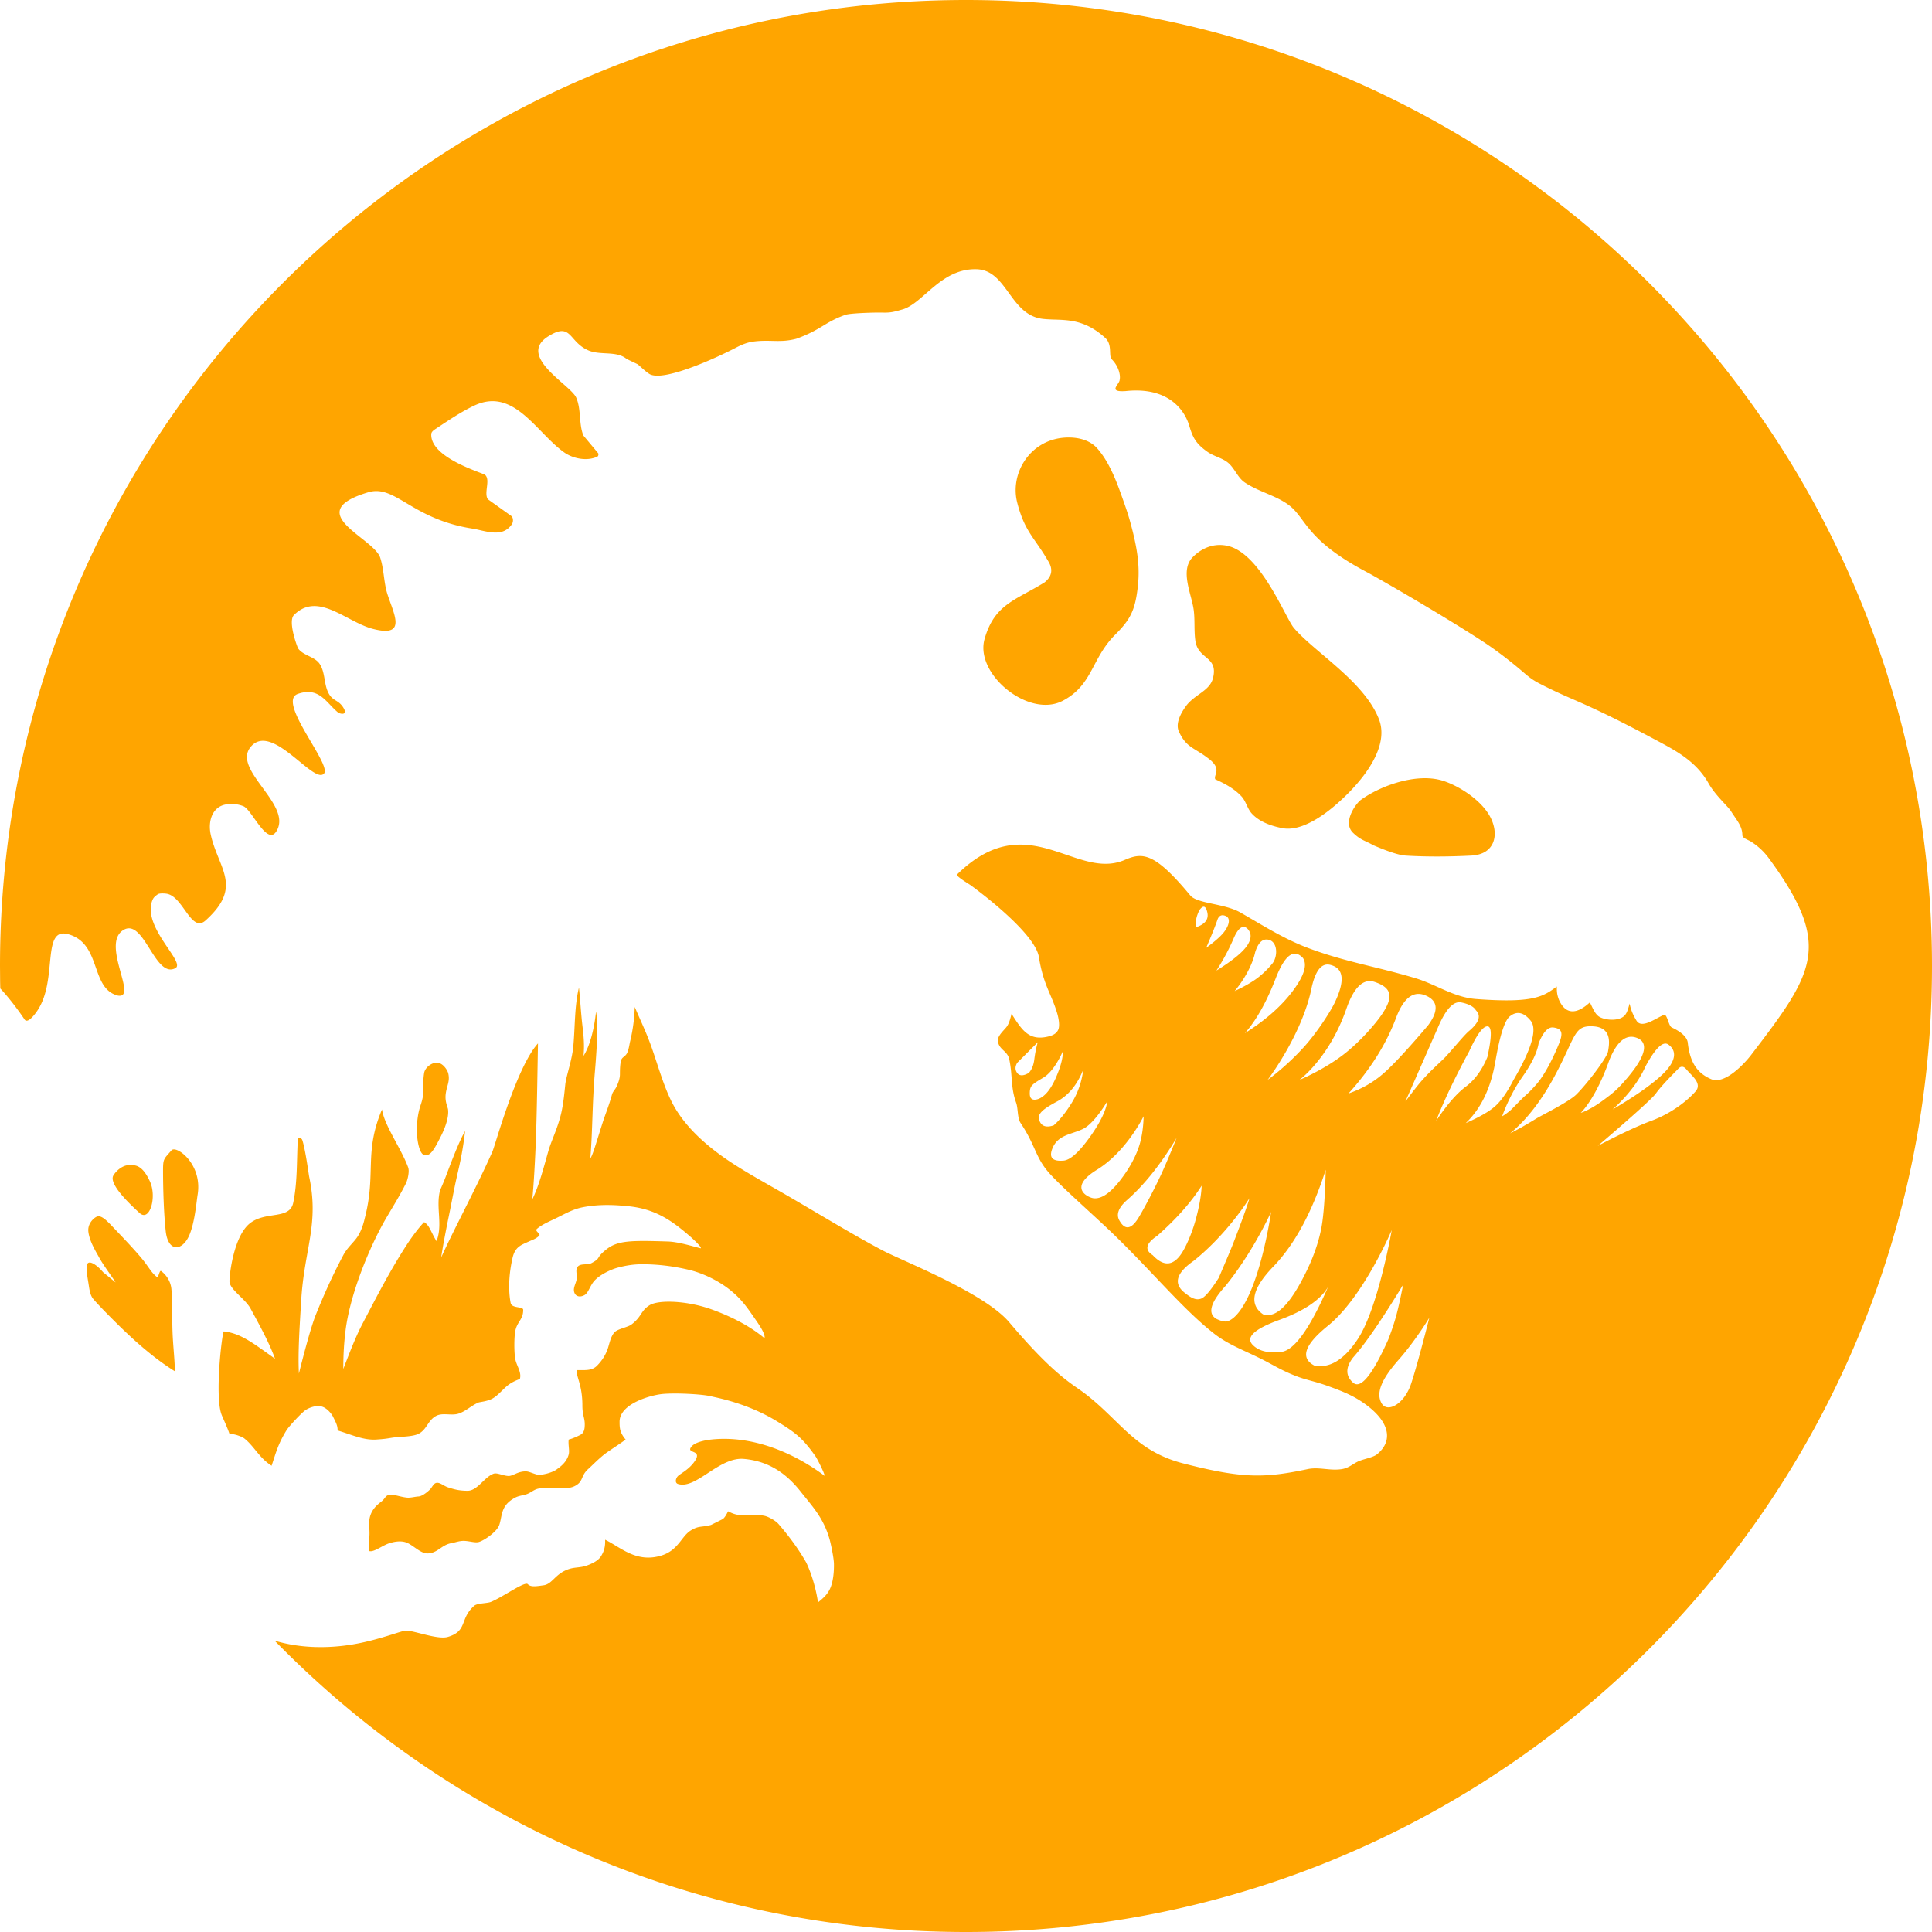 <svg xmlns="http://www.w3.org/2000/svg" viewBox="0 0 848.588 848.588"><path fill="orange" fill-rule="evenodd" d="M424.294 0c234.331 0 424.294 189.963 424.294 424.294S658.625 848.588 424.294 848.588c-119.037 0-226.625-49.02-303.678-127.974 11.354 3.422 23.468 3.447 34.178 1.68 11.59-1.912 21.736-6.146 23.596-6.099 3.904.099 13.904 4.099 18.33 2.78 8.803-2.626 5.062-7.96 11.574-13.681.674-.593 2.09-.845 3.546-1.035l.671-.084c1.228-.15 2.406-.285 3.108-.574 1.777-.73 4.01-1.981 6.247-3.279l.958-.557.61-.356c3.95-2.306 7.585-4.407 8.36-3.615 1.311 1.34 3.5 1 7 .5s4.865-4.361 9.5-6.5c3.548-1.637 5.5-1 9-2 3.292-1.14 5.459-2.473 6.5-4 2.188-3.21 2-6 2-7.5 1.556.75 3.11 1.691 4.713 2.66l.603.363c5.251 3.16 11.079 6.383 19.184 3.977 7.604-2.257 9-8.5 13-11 3.692-2.308 4.71-1.348 9-2.5l5-2.5c1-.5 2-2.5 2.5-3.5 1 .5 2.29 1.176 4 1.5 1.893.359 3.635.323 5.36.25l1.292-.056c1.723-.07 3.462-.087 5.348.306 1.81.377 4.908 2.154 6.118 3.55 4.49 5.18 8.629 10.725 12.044 16.668.035.061.088.16.156.296l.09.18c.921 1.873 3.756 8.4 5.092 17.306 2.5-2 4.344-3.66 5.5-6.5 1.238-3.044 1.57-7.214 1.5-10.5-.054-2.506-1.297-8.594-2-11-2.71-9.274-7.539-14.208-12.5-20.5-6.337-8.037-14-13.5-25-14.5-4.921-.447-9.642 2.207-14.073 5.054l-.736.476-.816.532-.325.213-.645.421c-4.503 2.935-8.672 5.47-12.405 4.304-1.515-.473-1-2.5 0-3.5s4.46-2.614 7-6c2.373-3.164 1.131-3.964-.133-4.527l-.169-.074-.205-.09c-.983-.427-1.754-.838-.493-2.31 1.647-1.92 6.08-2.732 8.5-3 17.832-1.965 36 5.5 50 16-.5-2-3.466-7.74-4-8.5-5.804-8.252-8.991-10.583-17-15.5-13.092-8.035-26.518-10.379-29-11-4-1-16.105-1.572-21.5-1-5.082.541-18.664 4.243-18.664 12.2 0 2.856.164 4.8 2.664 7.8-2 1.5-4.853 3.338-8 5.5-3.154 2.168-6.59 5.783-8.5 7.5-3.38 3.043-1.903 5.528-6 7.5-3.746 1.805-9.722.232-15.5 1-2.171.29-3.553 1.847-5.5 2.5-1.642.552-3.365.64-5 1.5-4.414 2.324-5.428 5.162-6.053 8.007l-.096.449-.092.449c-.046.224-.09.448-.137.672l-.094.446c-.144.668-.307 1.33-.528 1.978-1.024 3.006-6.652 6.86-9 7.5-1.657.452-4.12-.447-6.5-.5-2.054-.046-4.036.758-5.5 1-4.383.725-6.058 4.43-10.5 4.504-3.378.049-6.722-4.185-10-5.004-2.242-.56-4.681-.14-6.881.568-2.89.93-6.62 3.932-8.62 3.432-.5-1-.042-5 0-7.5.056-3.178-.578-5.593.5-8.5 1.177-3.17 3.451-4.737 5-6 1.098-.895 1.513-2.139 2.5-2.5 2.254-.824 5.063.657 8.5 1 1.584.158 3.36-.413 5-.5 1.355-.072 3.27-1.363 5-3 .328-.31.607-.707.88-1.111l.235-.347c.51-.745 1.046-1.433 1.886-1.542 1.516-.197 3.117 1.387 5 2 3.297 1.074 5.204 1.458 8.5 1.5 2.425.031 4.398-1.772 6.368-3.655l.514-.492c1.459-1.393 2.938-2.747 4.618-3.353 1.514-.547 4.057.863 6.5 1 1.239.07 3-1 4.5-1.5s2.597-.552 3.5-.5c1.326.076 4.234 1.561 5.5 1.5 2.904-.14 6.418-1.345 7.834-2.474.821-.656 4.208-2.736 5.166-6.526.442-1.749-.33-4.358 0-6.5 2-.5 4-1.5 5-2s1.85-1.453 2-3.5c.294-4.027-1-4.5-1-9.5 0-9-2.693-12.418-2.5-15.5.727 0 1.413.01 2.062.013h.637c2.604-.016 4.595-.262 6.3-2.013 2.172-2.23 3.543-4.468 4.5-7 .86-2.274 1.222-5.345 3-7.5.659-.797 2.119-1.364 3.622-1.886l.694-.239c1.267-.433 2.482-.855 3.185-1.375 4.648-3.445 4-6 8-8.5s16.5-2 27.038 1.75c8.287 2.95 16.962 7.25 23.462 12.75.5-2-2.765-6.48-4.5-9-3.564-5.177-6.054-8.622-11-12.5-4.85-3.802-11.508-7.06-17.5-8.5-6.869-1.651-13.936-2.537-21-2.5-3.669.02-6.955.554-10.5 1.5-2.753.734-7.354 2.79-10 5.5-2.09 2.14-2.76 5.471-4.5 6.5-1.687.997-3.762.92-4.5-1-.77-2.003.647-3.883 1-6 .313-1.875-.768-4.084.5-5.5 1.308-1.46 4.27-.578 6-1.5 4.493-2.393 1.5-2 6.5-6s11-4 27-3.5c4.623.144 10.5 2 14.5 3 .306-.307-.967-1.723-2.413-3.13l-.323-.312-.35-.331a62.283 62.283 0 0 0-1.914-1.727c-7.572-6.529-14.905-11.86-27-13-3.34-.315-11.552-1.21-20 .5-4.123.834-7.479 2.759-11 4.5-3.276 1.62-6.78 3.013-9 5-1.076.962 1.932 2.088 1 3-1.417 1.386-3.149 1.871-4.5 2.5-3.417 1.59-6.055 2.268-7.19 7.29-2.31 10.21-1.31 17.21-.81 19.71s5.482 1.438 5.5 3c.05 4.409-2.731 5.158-3.5 9.5-.502 2.835-.5 9.164 0 12 .186 1.055.586 2.077.997 3.086l.246.605c.693 1.708 1.3 3.39.822 5.148-.05.19-2.495.755-5.065 2.66-2.249 1.669-4.463 4.606-7 6-2.293 1.262-5.5 1.473-6.156 1.75-3.088 1.306-5.595 3.876-8.792 4.885-3.12.986-6.877-.555-9.769.977-3.723 1.973-4.013 6.006-7.783 7.889-2.384 1.19-7.349 1.238-10 1.5-.827.082-1.427.17-1.99.26l-.28.047-.13.021-.261.044c-1.186.199-2.545.413-5.84.628-5.49.358-10.5-2-17-4 0-2-.5-3-2-6-.697-1.396-2.701-3.888-5-4.5-2.638-.703-5.636.628-7 1.5-1.757 1.124-7.415 7.217-8.5 9-3.72 6.124-4.5 9.5-6.5 15.5-2.932-1.867-4.898-4.167-6.761-6.434l-.696-.848c-1.389-1.69-2.781-3.327-4.542-4.718-.854-.674-4-2-6.5-2-1-3-2.941-7.01-3.5-8.5-3-8 .127-35.284 1-36.5 4.5.5 8.21 2.265 12.5 5 2.364 1.507 6.5 4.5 10 7-2.5-7-7.081-15.286-10.748-22.036-.946-1.742-2.639-3.458-4.32-5.117l-.53-.521c-2.287-2.253-4.402-4.39-4.402-6.326 0-3.5 2-20 9-25.5s17.409-1.419 19-9c1.886-8.986 1.5-18.5 2-27.5.083-1.5 1.625-1.102 2 0 .515 1.513 1.06 4.168 1.544 6.887l.186 1.065.054.316.105.628c.59 3.541 1.031 6.732 1.11 7.104 4.5 21-2.166 31.774-3.5 54.5-.581 9.92-1.5 22.5-1 32 .793-3.167 1.784-7.04 2.83-10.904l.333-1.22c1.501-5.477 3.085-10.786 4.338-13.876 2.227-5.493 6.199-15.105 12-26 1.911-3.59 4.818-5.737 6.5-8.5 2.011-3.304 2.734-6.961 3-8 5-19.5-.5-28.5 7.5-47.5.596 4.17 3.475 9.458 6.353 14.818l.616 1.15c1.741 3.256 3.422 6.512 4.53 9.532.609 1.655-.17 5.341-1 7-3.5 7-7.678 13.254-10.5 18.5-7.245 13.473-14.224 31.885-16 46-.665 5.294-1 10.5-1 17 2.576-6.64 5.196-13.692 8.5-20 6.414-12.241 12.349-23.866 20-35.5 1.873-2.847 5-7 7-9 2.5 1.5 3 4.5 5.445 8.346 1.43-3.662 1.328-7.345 1.113-11.065l-.07-1.175c-.199-3.335-.367-6.7.513-10.106 1.065-2.396 1.898-4.396 2.5-6l.2-.534.402-1.067.404-1.066.405-1.063c2.565-6.71 5.155-13.046 7.089-16.27-1 8.5-2.116 13.49-3.5 19.5-1.404 6.093-2.682 13.383-3.99 19.497-1.522 7.55-2.526 13.052-3.01 16.503l-.001-.002.338-.74c1.935-4.237 4.31-9.072 6.865-14.197l.453-.908.966-1.934c1.46-2.918 2.961-5.91 4.458-8.921l.997-2.01c2.986-6.038 5.915-12.109 8.424-17.788 1.302-2.947 10.5-37 20-47.5-.232 12.777-.5 32.5-1 44.5-.305 7.321-.873 18.04-1.5 24 3-6 5.291-14.993 7-21 1.392-4.896 3.758-9.212 5.5-16 1.129-4.4 1.607-9.764 2-13.5.374-3.556 2.923-10.574 3.5-16.5.815-8.367.5-18 2.5-26 .5 4.5.913 11.553 1.5 16.5.502 4.237 1 8.5.5 13.5 3.5-5.5 5-14.5 5.5-19.5.902 4.96.49 14.067-.249 23.44l-.098 1.223-.101 1.225-.052.612c-1.181 13.888-1 26-2 38 1.099-1.465 2.47-6.547 5.5-16 1.105-3.449 2.713-7.259 4-12 .387-1.424 1.4-2.183 2-3.5.73-1.603 1.5-3.5 1.5-5.5s.046-4.261.5-6c.38-1.457 1.708-1.635 2.5-3 .852-1.47 1.168-4.12 1.5-5.5a73.554 73.554 0 0 0 2-15c2.763 6.51 5.103 11.164 7.5 18 3.074 8.767 5.74 18.652 10 26 4.844 8.356 12.45 15.586 21.5 22 8.301 5.883 19.09 11.626 30 18 1.845 1.078 3.696 2.165 5.547 3.254l2.22 1.307c11.463 6.756 22.79 13.48 32.233 18.439 8.878 4.663 44.5 18.5 55.5 31.5 18.938 22.382 26.825 26.607 32.462 30.721l.346.255.171.127.349.264.172.133c15.5 12 21.996 25.102 43 30.5 25.873 6.65 35.5 6.5 54.5 2.5 5.107-1.075 9.68.8 15 0 3.178-.478 5.014-2.43 7.5-3.5.819-.353 1.832-.658 2.876-.964l.787-.23c1.706-.502 3.385-1.036 4.337-1.806 7.38-5.97 5.764-14.746-6.5-23-4.798-3.229-9.5-5-15-7s-9.085-2.571-13-4c-6.962-2.54-11.02-5.279-16.5-8-7.744-3.846-14.47-6.289-20.5-11-13.228-10.334-25.987-25.852-43-42.5-3.603-3.526-7.708-7.31-11.808-11.078l-1.535-1.411c-5.624-5.17-11.116-10.243-15.157-14.511-7.19-7.594-6.5-12.5-13.5-23-1.513-2.27-1.055-6.378-2-9-2.459-6.82-1.484-11.911-3-19-.825-3.857-4.472-4.091-5-8-.322-2.383 3-5 4-6.5s1.5-3.5 2-5.5c4.5 7 7.5 12 16 10 2.016-.475 3.683-1.233 4.5-3 .832-1.802.123-5.27-.443-7.188-.767-2.596-1.615-4.739-2.481-6.8l-.306-.724-.278-.652-.278-.653c-1.76-4.139-3.508-8.443-4.714-15.983-1.5-9-20.06-24.247-30-31.5-.839-.612-6.633-4.004-5.903-4.72 30.903-30.28 51.903 2.72 73.403-6.28 8-3.5 13.223-3.56 29 15.5 3.05 3.685 15 3.5 22 7.5 9.216 5.266 18.841 11.465 29.5 15.5 16.472 6.235 30.699 8.31 47.558 13.407 3.138.95 6.127 2.258 9.104 3.59l1.275.57 1.277.57c4.684 2.07 9.435 3.96 14.786 4.363 25.065 1.889 29.5-1 35.5-5.5 0 2 0 3.5 1 6 4.288 9.447 11.667 2.624 13.5 1 1.167 2.124 2.137 5.056 4.131 6.282 2.635 1.62 9.06 2.125 11.369-.782 1.047-1.318 1.446-3.225 1.901-4.693l.098-.306.092.495c.522 2.62 1.649 4.872 2.71 6.672l.199.332c2.283 3.787 8.582-1.162 12-2.5 1.528-.598 2.011 4.81 3.5 5.5 2.67 1.238 6.5 3.5 7 6.5 1 9.5 4.664 13.769 10.28 16.19 6.155 2.654 15.124-7.431 17.497-10.533 27.853-36.4 36.138-48.06 7.723-86.657-3-4-6-6-7.5-7s-4-1.58-4-3c0-4-2.603-6.655-5-10.5-1.395-2.238-7-7-10-12.5-5.296-9.148-13.54-13.704-21.574-18.005l-.926-.495c-20.74-11.097-29.626-14.961-37.193-18.274l-.461-.202-.716-.314-1.42-.626-.709-.314a199.872 199.872 0 0 1-11.001-5.27c-4.17-2.153-5.674-3.783-9.303-6.807-5.247-4.372-10.71-8.513-16.441-12.226-5.312-3.442-11.275-7.144-17.232-10.758l-1.233-.747-.616-.372-1.23-.741-1.226-.737-1.221-.732c-10.97-6.565-21.215-12.445-26.498-15.38-19.238-10.004-24.953-17.607-29.225-23.339l-.268-.36-.265-.354-.131-.175-.323-.428c-.91-1.202-1.796-2.315-2.788-3.344-5.49-5.696-14.687-7.236-21.582-11.9-3.136-2.12-4.418-6.261-7.342-8.665-2.584-2.125-6.138-2.758-8.881-4.672-5.584-3.895-6.695-6.763-8.195-11.763-.5-1.5-5-17.5-28-15-5.783.361-4.512-1.367-3.363-3.109l.114-.174.112-.174c.037-.058.073-.115.108-.173l.102-.171c.247-.427.427-.838.427-1.2.458-2.059-.5-6-3.5-9-1.5-1.5.5-6.5-3-9.5-7.364-6.661-13.871-7.572-19.863-7.841l-.663-.028c-.33-.013-.66-.024-.988-.035l-.653-.021a593.59 593.59 0 0 1-.325-.01l-.648-.023c-1.4-.05-2.772-.118-4.123-.275-6.54-.76-10.35-5.172-13.795-9.832l-.514-.7-.511-.701-.212-.292-.636-.873c-3.531-4.829-7.137-9.248-13.488-9.409-15.405-.389-23.081 14.54-32.081 17.54-3.5 1-5.31 1.628-9 1.5a35.056 35.056 0 0 0-1.029-.014h-.45c-1.738.004-4.413.06-7.05.18l-.895.045c-3.12.162-6.03.418-7.076.79-3.757 1.336-6.195 2.662-8.51 4.035l-.63.376-.628.378c-2.938 1.772-6.028 3.637-11.732 5.71-7.314 1.93-11.69.218-19.18 1.282-2.511.356-4.926 1.362-7.173 2.537-9.437 4.935-32.147 15.182-38.147 11.682-1.721-1.047-3.655-2.982-5.19-4.286l-4.866-2.33c-4.4-3.739-11.621-1.466-16.9-3.806-8.714-3.863-7.238-12.61-17.555-6.126-13.935 8.757 9.77 21.257 12.267 26.846 2.311 5.17 1.087 11.427 3.173 16.693l6.538 7.822c.189.476.042 1.262-.423 1.478-4.545 2.105-10.676.875-14.576-1.904-3.437-2.449-6.682-5.784-9.956-9.135l-.702-.718-.703-.717c-.42-.426-.841-.851-1.264-1.273l-.508-.503c-7.457-7.359-15.42-13.38-26.397-8.155-5.791 2.756-11.133 6.388-16.478 9.933-.957.634-2.266 1.392-2.327 2.538-.554 10.498 22.643 17.026 23.67 17.964 2.412 2.201-.702 8.022 1.197 10.679l10.5 7.5c.695.973.678 2.515 0 3.5-2.998 4.355-7.499 3.96-12.172 2.967l-.55-.12-.277-.06-.584-.133c-.39-.089-.78-.18-1.17-.268l-.875-.198a68.887 68.887 0 0 0-.872-.188c-27.5-4-34.534-19.675-46.572-16.067-19.38 5.81-12.55 12.48-4.604 18.86l.736.588c4.057 3.229 8.203 6.374 9.154 9.283 1.696 5.186 1.513 10.861 3.173 16.06.247.775.522 1.567.805 2.361l.19.53.288.796.165.455.164.454.162.452.16.45c.158.45.31.894.456 1.333l.142.437c1.95 6.078 2.075 10.78-8.877 7.949-3.333-.862-6.713-2.565-10.085-4.326l-1.349-.706-.716-.374-.59-.306c-7.668-3.963-15.22-7.166-22.003-.353-2.721 2.733 1.461 14.128 1.947 14.771.985 1.306 2.446 2.129 3.964 2.891l.761.379c1.779.88 3.539 1.773 4.612 3.35 1.256 1.847 1.715 4.06 2.117 6.308l.17.964c.344 1.93.723 3.849 1.603 5.549 1.908 3.685 4.337 2.887 6.527 6.412 2.19 3.525-1.374 2.955-2.5 2a32.062 32.062 0 0 1-2.152-2.034l-.373-.385-.37-.385-.552-.577-.367-.383c-3.419-3.552-6.85-6.623-13.686-4.236-4.568 1.595-1.189 8.9 3.114 16.47l.329.576.498.864.167.288.548.94c.4.684.802 1.366 1.2 2.041l.395.672c3.61 6.138 6.703 11.563 5.249 13.149-4.529 4.94-23-23-32.23-11.686-4.063 4.981.385 11.202 5.08 17.628l.576.787.434.595.431.596.428.596c4.19 5.865 7.676 11.785 4.28 16.984-2.201 3.372-5.159.249-7.987-3.557l-.292-.396-.145-.2-.31-.428a141.59 141.59 0 0 1-.156-.215l-.307-.43c-1.944-2.722-3.76-5.368-5.145-5.936-2.412-.988-5.216-1.25-7.78-.784-6.163 1.12-7.848 7.673-6.614 13.22 3.358 15.102 14.333 22.793-2.263 37.726-3.485 3.136-6.081-.332-8.924-4.305l-.3-.42-.303-.421-.152-.212-.306-.422c-.154-.21-.308-.42-.464-.63l-.329-.433c-1.762-2.3-3.693-4.326-6.023-4.842-.896-.198-3.46-.358-4.2.185-1.337.983-1.95 1.434-2.5 3-4.139 11.8 15 27 10.202 29.478-9.03 4.663-13.785-22.52-22.92-16.704-9.781 6.226 6.719 30.226-2.281 28.726-5.16-1.298-7.224-5.548-8.986-10.342l-.228-.628-.226-.633-.226-.637-.226-.64c-.075-.213-.151-.427-.228-.64l-.26-.719-.222-.6c-1.984-5.289-4.613-10.352-11.398-12.161-11.5-3-4.5 19.5-13 33-.098.227-4.38 6.93-6 4.5-2.597-3.895-6.702-9.4-10.668-13.631l-.07-2.853L0 424.294C0 189.963 189.963 0 424.294 0Zm203.5 578.794s-5.584 9.306-12.712 17.595l-.524.604-.264.3c-7.5 8.5-10 14.5-7.5 19s10 .5 13-8.5c.84-2.52 1.837-5.901 2.837-9.466l.214-.766c.428-1.537.855-3.099 1.269-4.632l.205-.763a894.678 894.678 0 0 0 3.475-13.372Zm-11.5-14.5c-9.333 15.333-16.667 26-22 32-3.333 4.333-3.333 8 0 11s8.5-3.333 15.5-19c1.495-3.906 2.662-7.406 3.5-10.5.838-3.094 1.838-7.594 3-13.5Zm-574.5-29.5c1.621-1.126 3.122-.764 7.014 3.334 3.625 3.816 9.651 10.039 13.486 14.666 3.048 3.678 3.973 5.96 6.5 8 .431.348.712-.31.975-1.048l.112-.318c.26-.741.52-1.429.913-1.134 2 1.5 4.171 4.207 4.5 8 .452 5.222.22 11.347.5 19 .214 5.852 1 12.233 1 17-6.5-4-13.267-9.513-18.935-14.738-3.92-3.614-6.307-5.98-10.065-9.762-1.893-1.905-5.059-5.162-6.797-7.208-1.576-1.856-1.765-4.68-2.203-7.292-.573-3.411-1.066-6.584-.5-8 .76-1.9 4 0 7 3.5l5.498 4.498-.354-.542c-2.076-3.138-5.072-7.145-6.9-10.428l-.31-.572c-.826-1.568-4.035-6.578-4.434-10.956-.255-2.796 1.53-4.98 3-6Zm569.5 5.5s-12.5 29.5-28 42c-10.333 8.333-12.333 14.167-6 17.5 6.667 1.333 13-2.5 19-11.5 9-13.5 15-48 15-48Zm-28 25c-3.333 5.667-10.5 10.5-21.5 14.5s-14.833 7.667-11.5 11c2.667 2.667 6.833 3.667 12.5 3 5.667-.667 12.5-10.167 20.5-28.5Zm-25-33s-.63 1.43-1.831 3.838l-.257.512c-3.043 6.046-9.287 17.455-17.912 28.15-6.667 7.333-8 12.167-4 14.5 2.205 1.058 3.872 1.391 5 1 3.302-1.146 6.635-5.609 9.5-12 6.5-14.5 9.5-36 9.5-36Zm24-18.5c-6 18.667-13.667 32.833-23 42.5-9.333 9.667-10.833 16.667-4.5 21 5 1.667 10.5-3 16.5-14 3.308-6.066 7.11-14.09 9-23.5 1.025-5.104 1.691-13.77 2-26Zm-33.5 12.501c-.19.309-9.65 15.619-24.5 27.499-7.667 5.333-9 10-4 14 2.542 2.033 4.958 3.654 7.5 2.5 1.639-.744 4.139-3.744 7.5-9 3.461-8.073 5.628-13.24 6.5-15.5 6.043-15.667 6.981-19.425 7-19.499Zm-21-5.501c-4.667 7.333-11.167 14.667-19.5 22-5 3.333-5.667 6.167-2 8.5 4.667 5 8.833 4.833 12.5-.5 2.238-3.256 4.927-9.61 6.5-15.5 1.528-5.722 2.361-10.556 2.5-14.5Zm-452.5-15.5c2-2.5 13.769 5.887 11.5 19.5-.5 3-1.3 13.062-4 18.5-3.134 6.312-9 6.5-10-2.5-.87-7.833-1.184-19.053-1.184-26.825 0-5.141.425-4.89 3.684-8.675Zm441.497-5.497-.523.867c-6.841 11.253-14 20.13-21.474 26.63-3.667 3.333-4.667 6.333-3 9 2.333 4 5 3.667 8-1 1.3-2.023 4.256-7.404 7.145-13.142l.412-.822.42-.844.415-.845.412-.843c.409-.843.81-1.68 1.196-2.504 1.704-3.63 4.037-9.13 7-16.5l-.003.003ZM54.294 512.294c1.574-.7 2.5-.5 4-.5 3.841 0 6.104 4.053 7.5 7 3.246 6.852-.02 18.05-4.474 14.01a118.532 118.532 0 0 1-4.028-3.814l-.514-.516-.241-.246-.48-.495c-4.14-4.303-7.668-8.98-6.263-11.44.05-.088 1.574-2.699 4.5-4Zm448-22-.08.162-.063.124c-1.092 2.146-8.397 15.854-20.357 23.214-13 8-3.825 12.22-1.5 12.5 3.925.47 8.5-3 14-11 2.52-3.667 5.191-8.555 6.5-13.5 1.406-5.312 1.495-10.47 1.5-11.364Zm-16-6.498c-.172.293-5.578 9.537-10.5 11.998-1.226.613-2.513 1.076-3.793 1.514l-.59.2-.589.2c-3.517 1.203-6.83 2.51-8.528 6.586-1.667 4-.167 5.833 4.5 5.5 3 0 7-3.5 12-10.5 7.13-9.982 7.482-14.993 7.499-15.463v-.035Zm-300-12.502c.409-2.53 3.57-4.832 6-4.5 2.513.343 4.294 3.386 4.597 4.676.811 3.453-.601 5.312-1.097 8.824-.496 3.512.87 5.97 1 7 .482 3.83-1.734 8.968-3 11.5-3.5 7-4.94 9.098-7.5 8.5-2.34-.546-3.752-8.4-3-15 .45-3.956 1.034-5.582 1.574-7.24l.12-.37c.295-.932.574-1.926.806-3.39.322-2.033-.198-5.684.5-10Zm554.5-1.5c-1.333-1.667-2.667-1.667-4 0-4.667 4.667-7.833 8.167-9.5 10.5-.287.401-.843 1.013-1.604 1.782l-.365.366c-2.086 2.071-5.422 5.1-8.934 8.212l-.64.566-.322.284-.73.642c-.683.602-1.366 1.201-2.043 1.792l-.577.504c-5.466 4.766-10.285 8.852-10.285 8.852s2.705-1.45 6.544-3.37l.584-.292c1.58-.787 3.327-1.641 5.144-2.5l.684-.323c1.03-.484 2.078-.967 3.126-1.438l.698-.312c2.327-1.033 4.632-1.996 6.72-2.765 9.5-3.5 16.5-9.5 19.5-13s-2-7-4-9.5Zm-41-19c-8.5-.5-7.5 4-16.5 21-6 11.333-12.667 20-20 26 3.333-1.667 7.167-3.833 11.5-6.5 2.151-1.324 14.123-7.233 17.5-10.5 4.049-3.917 13.5-16 14-19s2-10.5-6.5-11Zm-224 19c-2.667 6.667-6.5 11.333-11.5 14-7.5 4-9 6-7.5 9 1 2 3 2.5 6 1.5 2.667-2.333 5.333-5.667 8-10s4.333-9.167 5-14.5Zm196.5-21.5c-3-3.667-6-4.333-9-2-2.333 1.667-4.5 8.333-6.5 20s-6.333 20.667-13 27c6.055-2.637 10.388-5.137 13-7.5 2.612-2.363 5.278-6.196 8-11.5 8-13.667 10.5-22.333 7.5-26Zm-19 2.5c-2 0-4.667 3.667-8 11-6.333 11.667-11.167 21.833-14.5 30.5 4.667-7 9-12 13-15s7.167-7.333 9.5-13c2-9 2-13.5 0-13.5Zm29 .5c-2.333-.333-4.5 2-6.5 7-.667 4-3 8.833-7 14.5-5.757 8.155-8.752 16.771-8.985 17.456l-.015.044.015-.008c.144-.075 1.295-.7 3.485-2.492.176-.144.471-.427.866-.82l.278-.277c.925-.929 2.273-2.32 3.856-3.903 1.611-1.611 2.184-1.976 3.458-3.237l.274-.274c.666-.673 1.523-1.59 2.768-2.99 4-4.5 8-13 10-18s1-6.5-2.5-7Zm36.5 4.5c-4.667-1.667-8.667 1.667-12 10-3.031 8.588-6.19 14.369-8.574 17.987l-.32.48c-.42.622-.813 1.174-1.174 1.66l-.231.307c-1.033 1.36-1.767 2.134-2.06 2.428l-.078.077-.047.046-.016.015s3.91-1.022 10.5-6c.583-.44 1.13-.849 1.661-1.254l.396-.304.197-.153.391-.308c2.15-1.705 4.268-3.677 7.855-7.981a59.658 59.658 0 0 0 2.925-3.788l.306-.44c3.583-5.219 5.73-10.822.269-12.772Zm14 3c-2.333-1.667-5.667 1.5-10 9.5-3 6.667-7.833 13-14.5 19 9.667-5.667 16.833-10.667 21.5-15 7-6.5 6.5-11 3-13.5Zm-91-18.5c-3.333-.667-6.667 2.833-10 10.5l-14.5 33c3.44-4.6 5.94-7.766 7.5-9.5 4.594-5.108 8.428-8.209 10.5-10.5 4.584-5.07 7.858-9.188 10-11 4.333-3.667 5.333-6.667 3-9-1-1.667-3.167-2.833-6.5-3.5Zm-175 21.5-.027.063c-.331.783-3.726 8.589-8.473 11.437-5 3-6 3.5-6 7 0 2.333 1.167 3.167 3.5 2.5 3-1 5.667-4.167 8-9.5 2.683-6.133 3.015-9.622 3.024-10.916v-.156a3.773 3.773 0 0 0-.024-.428Zm159.5-24.5c-5.333-2.333-9.667.833-13 9.5-4.333 11.667-11.333 22.833-21 33.5 5.692-1.974 10.692-4.808 15-8.5s10.974-10.859 20-21.5c4.667-6.333 4.333-10.667-1-13Zm-22.5-6c-5-1.667-9.167 2.333-12.5 12-6.075 17.415-15.759 26.957-19.22 29.954l-.244.21c-.66.561-1.036.836-1.036.836l.029-.012c.057-.023.198-.082.415-.175l.189-.081a88.51 88.51 0 0 0 4.15-1.937l.503-.252c3.592-1.808 8.524-4.555 13.214-8.043 7.911-5.883 14.9-14.218 17.5-18 5.5-8 4.5-12-3-14.5Zm-19.5-7.5c-4-1-6.833 2.833-8.5 11.5-4.32 19.2-17.856 37.478-18.932 38.91l-.05.067-.018.023s8.02-5.67 16-14.5c5.704-6.312 11.624-15.54 13.5-19.5 4.5-9.5 4-15-2-16.5Zm-128.5 34-9 9c-1 1.667-1 3.167 0 4.5 1 1.333 2.667 1.333 5 0 1.333-1.333 2.167-3.333 2.5-6 .333-2.667.833-5.167 1.5-7.5Zm116.5-37c-4-4.333-8-1.333-12 9s-8.5 18.333-13.5 24c9-5.667 16-11.833 21-18.5s6.5-11.5 4.5-14.5Zm-15-8c-2.667-.667-4.667 1.167-6 5.5-2 9-9 17-9 17s4.98-2.215 9-5c3.65-2.528 6.31-5.573 7.5-7 2.5-3 2.5-9.5-1.5-10.5Zm-9.5-5c-2-1.667-4-.167-6 4.5s-4.5 9.333-7.5 14c7-4.333 11.5-8 13.5-11s2-5.5 0-7.5Zm-9.5-5.5c-1.667-.667-2.833-.167-3.5 1.5-.517 1.552-1.272 3.52-2.04 5.432l-.23.572a287.157 287.157 0 0 1-2.703 6.433l-.027.063s5-3.5 7.5-6.5 3.5-6.5 1-7.5Zm-8-1.5c-.667-3-1.833-3.333-3.5-1-1.333 2.667-1.833 5.167-1.5 7.5 4-1.333 5.667-3.5 5-6.5Zm67.5-49.5c8.761-6.335 24.295-11.76 35.5-8.5 6.917 2.013 17.567 8.529 21.5 16.5 3.683 7.465 1.742 15.96-8.5 16.5-5.515.29-10.454.4-14.685.407h-1.001c-6.257-.013-10.85-.244-13.314-.407-2.727-.18-7.394-1.68-14-4.5-4.068-2.263-5.642-2.276-9-5.5-4.755-4.565 1.181-12.823 3.5-14.5Zm-74-106.5c2.458-2.554 7.777-6.592 15.113-5.102 14.735 2.993 25.666 31.722 29.387 36.102 9.107 10.721 31.015 23.535 37.41 40.179 3.958 10.301-3.765 22.704-13.91 32.82-9.11 9.085-20.038 16.568-28.455 14.968-5.77-1.096-10.498-3.117-13.545-6.467-.852-.937-1.44-2.078-1.997-3.246l-.476-1.002c-.56-1.168-1.157-2.311-2.027-3.252-2.917-3.154-6.832-5.396-11.5-7.5-1-2 3.5-4.5-3.5-9.5-5.882-4.454-9.305-4.476-12.5-11.5-1.709-3.757 1.251-8.554 3-11 3.814-5.337 10.575-6.693 12-12.5 2.362-9.625-6.53-8.008-7.745-16.288-.658-4.48-.136-9.225-.755-13.712-.952-6.9-6.084-17.197-.5-23Zm-57-52.5c5-.5 11.202.322 15 4.5 4.623 5.085 7.84 12.552 10.5 20 1.48 4.142 2.962 8.264 4 12 3.152 11.346 4.46 19.547 3.5 28.5-1.16 10.807-3.324 14.823-10 21.5-10.5 10.5-9.76 22.042-23 29-14.907 7.833-38.714-11.703-34.357-27.102 4.357-15.398 13.595-16.976 26.357-24.898 3.333-2.667 3.833-5.833 1.5-9.5-6.02-10.318-10.218-12.746-13.5-25.5-3.267-12.696 5.316-27.032 20-28.5Z"/></svg>
